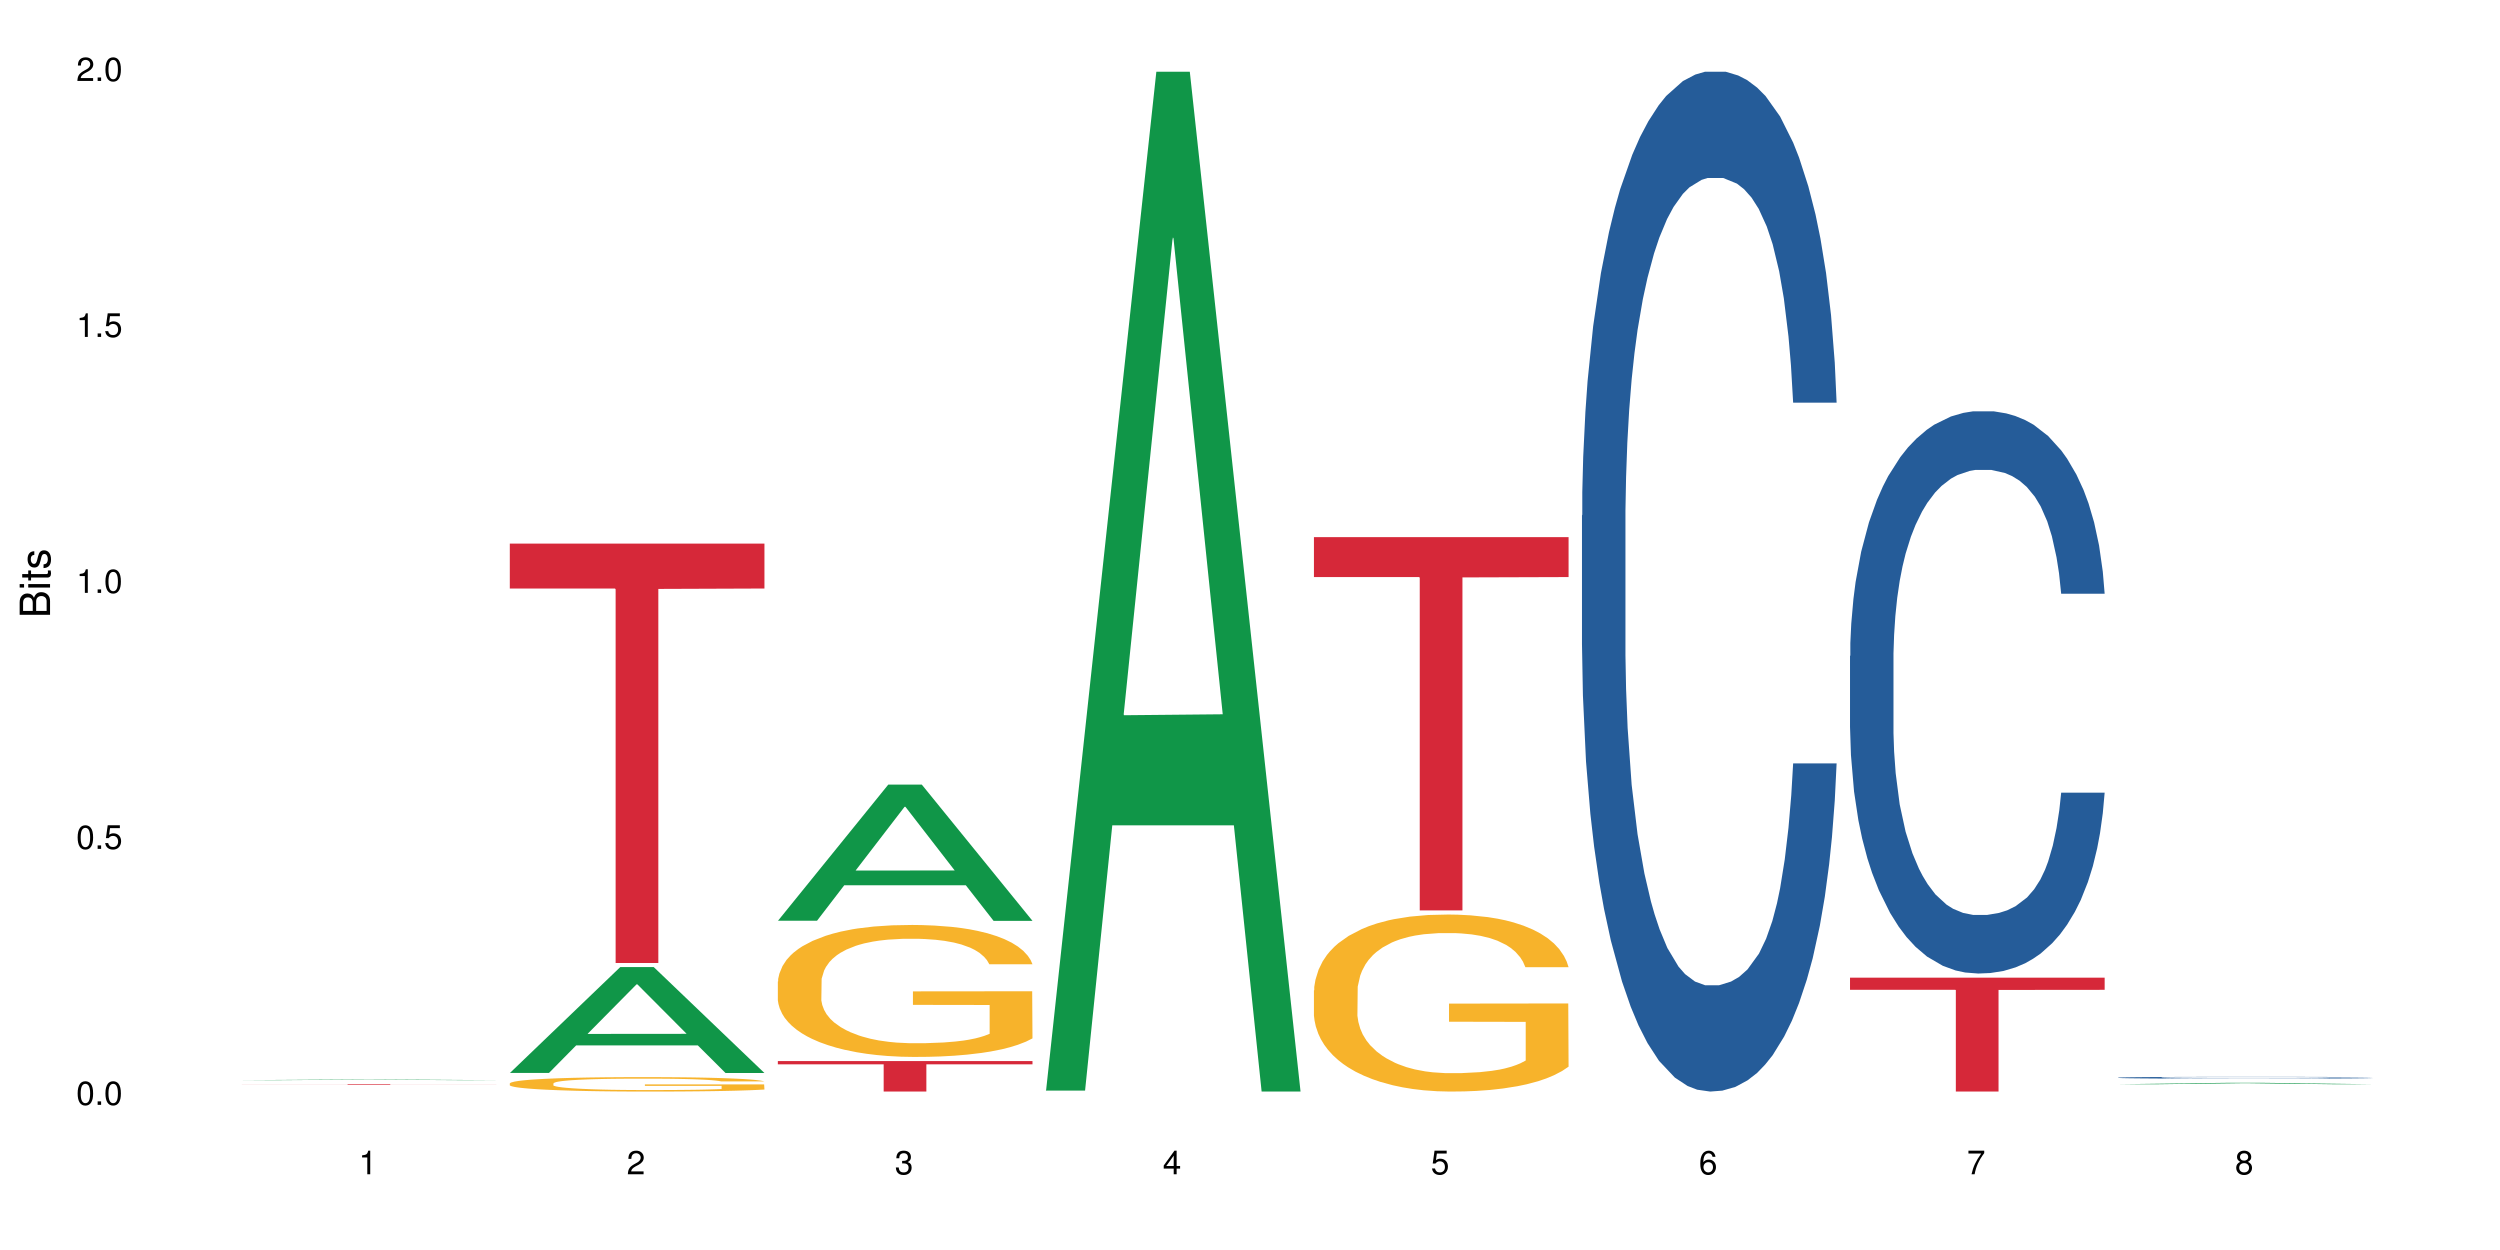 <?xml version="1.0" encoding="UTF-8"?>
<svg xmlns="http://www.w3.org/2000/svg" xmlns:xlink="http://www.w3.org/1999/xlink" width="720pt" height="360pt" viewBox="0 0 720 360" version="1.1">
<defs>
<g>
<symbol overflow="visible" id="glyph0-0">
<path style="stroke:none;" d=""/>
</symbol>
<symbol overflow="visible" id="glyph0-1">
<path style="stroke:none;" d="M 2.641 -6.797 C 2 -6.797 1.422 -6.531 1.078 -6.047 C 0.641 -5.453 0.406 -4.547 0.406 -3.297 C 0.406 -1 1.188 0.219 2.641 0.219 C 4.078 0.219 4.859 -1 4.859 -3.234 C 4.859 -4.562 4.656 -5.438 4.203 -6.047 C 3.844 -6.531 3.281 -6.797 2.641 -6.797 Z M 2.641 -6.047 C 3.547 -6.047 4 -5.125 4 -3.312 C 4 -1.375 3.562 -0.484 2.625 -0.484 C 1.734 -0.484 1.281 -1.422 1.281 -3.281 C 1.281 -5.141 1.734 -6.047 2.641 -6.047 Z M 2.641 -6.047 "/>
</symbol>
<symbol overflow="visible" id="glyph0-2">
<path style="stroke:none;" d="M 1.828 -1 L 0.828 -1 L 0.828 0 L 1.828 0 Z M 1.828 -1 "/>
</symbol>
<symbol overflow="visible" id="glyph0-3">
<path style="stroke:none;" d="M 4.562 -6.797 L 1.062 -6.797 L 0.547 -3.094 L 1.328 -3.094 C 1.719 -3.562 2.047 -3.734 2.578 -3.734 C 3.484 -3.734 4.062 -3.109 4.062 -2.094 C 4.062 -1.125 3.484 -0.531 2.578 -0.531 C 1.828 -0.531 1.375 -0.906 1.188 -1.672 L 0.328 -1.672 C 0.453 -1.109 0.547 -0.844 0.75 -0.594 C 1.125 -0.078 1.828 0.219 2.594 0.219 C 3.969 0.219 4.922 -0.781 4.922 -2.219 C 4.922 -3.562 4.031 -4.484 2.719 -4.484 C 2.25 -4.484 1.859 -4.359 1.469 -4.062 L 1.734 -5.969 L 4.562 -5.969 Z M 4.562 -6.797 "/>
</symbol>
<symbol overflow="visible" id="glyph0-4">
<path style="stroke:none;" d="M 2.484 -4.844 L 2.484 0 L 3.328 0 L 3.328 -6.797 L 2.766 -6.797 C 2.469 -5.75 2.281 -5.609 0.984 -5.453 L 0.984 -4.844 Z M 2.484 -4.844 "/>
</symbol>
<symbol overflow="visible" id="glyph0-5">
<path style="stroke:none;" d="M 4.859 -0.828 L 1.281 -0.828 C 1.359 -1.391 1.672 -1.75 2.5 -2.234 L 3.469 -2.75 C 4.406 -3.266 4.906 -3.969 4.906 -4.812 C 4.906 -5.375 4.672 -5.906 4.266 -6.266 C 3.859 -6.625 3.375 -6.797 2.719 -6.797 C 1.859 -6.797 1.219 -6.5 0.844 -5.922 C 0.609 -5.562 0.5 -5.125 0.484 -4.438 L 1.328 -4.438 C 1.359 -4.906 1.406 -5.188 1.531 -5.406 C 1.75 -5.812 2.188 -6.062 2.703 -6.062 C 3.469 -6.062 4.031 -5.516 4.031 -4.781 C 4.031 -4.25 3.719 -3.797 3.125 -3.438 L 2.234 -2.938 C 0.812 -2.141 0.406 -1.5 0.328 0 L 4.859 0 Z M 4.859 -0.828 "/>
</symbol>
<symbol overflow="visible" id="glyph0-6">
<path style="stroke:none;" d="M 2.125 -3.125 L 2.578 -3.125 C 3.516 -3.125 3.984 -2.703 3.984 -1.891 C 3.984 -1.031 3.469 -0.531 2.578 -0.531 C 1.656 -0.531 1.203 -0.984 1.156 -1.969 L 0.312 -1.969 C 0.344 -1.422 0.438 -1.078 0.609 -0.766 C 0.953 -0.109 1.625 0.219 2.547 0.219 C 3.953 0.219 4.859 -0.609 4.859 -1.906 C 4.859 -2.766 4.516 -3.25 3.703 -3.516 C 4.344 -3.766 4.656 -4.25 4.656 -4.938 C 4.656 -6.109 3.875 -6.797 2.578 -6.797 C 1.203 -6.797 0.484 -6.047 0.453 -4.609 L 1.297 -4.609 C 1.312 -5.016 1.344 -5.25 1.453 -5.453 C 1.641 -5.828 2.062 -6.062 2.594 -6.062 C 3.344 -6.062 3.797 -5.625 3.797 -4.906 C 3.797 -4.422 3.609 -4.141 3.25 -3.984 C 3.016 -3.891 2.719 -3.844 2.125 -3.844 Z M 2.125 -3.125 "/>
</symbol>
<symbol overflow="visible" id="glyph0-7">
<path style="stroke:none;" d="M 3.141 -1.625 L 3.141 0 L 3.984 0 L 3.984 -1.625 L 4.984 -1.625 L 4.984 -2.391 L 3.984 -2.391 L 3.984 -6.797 L 3.359 -6.797 L 0.266 -2.516 L 0.266 -1.625 Z M 3.141 -2.391 L 1 -2.391 L 3.141 -5.359 Z M 3.141 -2.391 "/>
</symbol>
<symbol overflow="visible" id="glyph0-8">
<path style="stroke:none;" d="M 4.781 -5.031 C 4.609 -6.141 3.891 -6.797 2.844 -6.797 C 2.094 -6.797 1.422 -6.438 1.031 -5.828 C 0.609 -5.172 0.406 -4.344 0.406 -3.094 C 0.406 -1.953 0.578 -1.234 0.984 -0.625 C 1.359 -0.078 1.953 0.219 2.703 0.219 C 3.984 0.219 4.922 -0.734 4.922 -2.078 C 4.922 -3.344 4.062 -4.234 2.844 -4.234 C 2.172 -4.234 1.641 -3.969 1.281 -3.469 C 1.281 -5.125 1.828 -6.047 2.797 -6.047 C 3.391 -6.047 3.797 -5.672 3.938 -5.031 Z M 2.734 -3.484 C 3.547 -3.484 4.062 -2.922 4.062 -2 C 4.062 -1.156 3.484 -0.531 2.703 -0.531 C 1.922 -0.531 1.328 -1.188 1.328 -2.047 C 1.328 -2.891 1.906 -3.484 2.734 -3.484 Z M 2.734 -3.484 "/>
</symbol>
<symbol overflow="visible" id="glyph0-9">
<path style="stroke:none;" d="M 4.984 -6.797 L 0.438 -6.797 L 0.438 -5.969 L 4.109 -5.969 C 2.5 -3.656 1.828 -2.234 1.328 0 L 2.219 0 C 2.594 -2.172 3.453 -4.047 4.984 -6.094 Z M 4.984 -6.797 "/>
</symbol>
<symbol overflow="visible" id="glyph0-10">
<path style="stroke:none;" d="M 3.75 -3.578 C 4.453 -4 4.688 -4.344 4.688 -4.984 C 4.688 -6.047 3.844 -6.797 2.641 -6.797 C 1.438 -6.797 0.594 -6.047 0.594 -4.984 C 0.594 -4.359 0.828 -4.016 1.516 -3.578 C 0.734 -3.203 0.359 -2.641 0.359 -1.891 C 0.359 -0.641 1.297 0.219 2.641 0.219 C 3.984 0.219 4.922 -0.641 4.922 -1.875 C 4.922 -2.641 4.531 -3.203 3.75 -3.578 Z M 2.641 -6.047 C 3.359 -6.047 3.812 -5.625 3.812 -4.969 C 3.812 -4.344 3.344 -3.922 2.641 -3.922 C 1.922 -3.922 1.453 -4.344 1.453 -4.984 C 1.453 -5.625 1.922 -6.047 2.641 -6.047 Z M 2.641 -3.203 C 3.484 -3.203 4.062 -2.672 4.062 -1.875 C 4.062 -1.062 3.484 -0.531 2.625 -0.531 C 1.797 -0.531 1.219 -1.078 1.219 -1.875 C 1.219 -2.672 1.797 -3.203 2.641 -3.203 Z M 2.641 -3.203 "/>
</symbol>
<symbol overflow="visible" id="glyph1-0">
<path style="stroke:none;" d=""/>
</symbol>
<symbol overflow="visible" id="glyph1-1">
<path style="stroke:none;" d="M 0 -0.953 L 0 -4.891 C 0 -5.719 -0.234 -6.344 -0.734 -6.797 C -1.188 -7.234 -1.812 -7.469 -2.5 -7.469 C -3.547 -7.469 -4.188 -7 -4.625 -5.875 C -4.984 -6.672 -5.641 -7.094 -6.531 -7.094 C -7.156 -7.094 -7.734 -6.859 -8.141 -6.391 C -8.562 -5.938 -8.75 -5.344 -8.75 -4.5 L -8.75 -0.953 Z M -4.984 -2.062 L -7.766 -2.062 L -7.766 -4.219 C -7.766 -4.844 -7.688 -5.203 -7.453 -5.5 C -7.219 -5.812 -6.859 -5.969 -6.375 -5.969 C -5.906 -5.969 -5.531 -5.812 -5.297 -5.5 C -5.062 -5.203 -4.984 -4.844 -4.984 -4.219 Z M -0.984 -2.062 L -4 -2.062 L -4 -4.781 C -4 -5.328 -3.859 -5.688 -3.578 -5.953 C -3.297 -6.219 -2.922 -6.359 -2.484 -6.359 C -2.062 -6.359 -1.688 -6.219 -1.406 -5.953 C -1.109 -5.688 -0.984 -5.328 -0.984 -4.781 Z M -0.984 -2.062 "/>
</symbol>
<symbol overflow="visible" id="glyph1-2">
<path style="stroke:none;" d="M -6.281 -1.797 L -6.281 -0.797 L 0 -0.797 L 0 -1.797 Z M -8.75 -1.797 L -8.75 -0.797 L -7.484 -0.797 L -7.484 -1.797 Z M -8.75 -1.797 "/>
</symbol>
<symbol overflow="visible" id="glyph1-3">
<path style="stroke:none;" d="M -6.281 -3.047 L -6.281 -2.016 L -8.016 -2.016 L -8.016 -1.016 L -6.281 -1.016 L -6.281 -0.172 L -5.469 -0.172 L -5.469 -1.016 L -0.719 -1.016 C -0.078 -1.016 0.281 -1.453 0.281 -2.234 C 0.281 -2.469 0.25 -2.719 0.188 -3.047 L -0.641 -3.047 C -0.609 -2.922 -0.594 -2.766 -0.594 -2.562 C -0.594 -2.141 -0.719 -2.016 -1.156 -2.016 L -5.469 -2.016 L -5.469 -3.047 Z M -6.281 -3.047 "/>
</symbol>
<symbol overflow="visible" id="glyph1-4">
<path style="stroke:none;" d="M -4.531 -5.25 C -5.766 -5.25 -6.469 -4.422 -6.469 -2.969 C -6.469 -1.516 -5.719 -0.562 -4.547 -0.562 C -3.562 -0.562 -3.094 -1.062 -2.734 -2.562 L -2.516 -3.484 C -2.344 -4.188 -2.094 -4.469 -1.625 -4.469 C -1.047 -4.469 -0.641 -3.875 -0.641 -3 C -0.641 -2.453 -0.797 -2 -1.062 -1.75 C -1.25 -1.594 -1.422 -1.531 -1.875 -1.469 L -1.875 -0.406 C -0.422 -0.453 0.281 -1.266 0.281 -2.922 C 0.281 -4.5 -0.5 -5.516 -1.719 -5.516 C -2.656 -5.516 -3.172 -4.984 -3.469 -3.734 L -3.703 -2.766 C -3.891 -1.953 -4.156 -1.609 -4.594 -1.609 C -5.172 -1.609 -5.547 -2.125 -5.547 -2.938 C -5.547 -3.75 -5.203 -4.172 -4.531 -4.203 Z M -4.531 -5.25 "/>
</symbol>
</g>
</defs>
<g id="surface89193">
<rect x="0" y="0" width="720" height="360" style="fill:rgb(100%,100%,100%);fill-opacity:1;stroke:none;"/>
<path style=" stroke:none;fill-rule:nonzero;fill:rgb(6.275%,58.824%,28.235%);fill-opacity:1;" d="M 69.629 311.09 L 69.707 311.09 L 101.441 310.895 L 111.078 310.895 L 142.965 311.09 L 131.762 311.09 L 123.77 311.039 L 88.746 311.039 L 80.91 311.09 L 69.629 311.09 L 92.117 311.016 L 120.559 311.016 L 106.375 310.926 L 106.062 310.926 L 92.039 311.016 L 92.117 311.016 Z M 69.629 311.09 "/>
<path style=" stroke:none;fill-rule:nonzero;fill:rgb(83.922%,15.686%,22.353%);fill-opacity:1;" d="M 69.629 312.27 L 142.965 312.27 L 142.965 312.289 L 112.402 312.289 L 112.402 312.453 L 100.105 312.453 L 100.105 312.289 L 69.629 312.289 Z M 69.629 312.27 "/>
<path style=" stroke:none;fill-rule:nonzero;fill:rgb(6.275%,58.824%,28.235%);fill-opacity:1;" d="M 146.824 309.004 L 146.902 308.973 L 178.637 278.516 L 188.273 278.516 L 220.16 309.031 L 208.957 309.031 L 200.965 301.066 L 165.941 301.066 L 158.109 309.004 L 146.824 309.004 L 169.312 297.77 L 197.754 297.742 L 183.57 283.5 L 183.414 283.473 L 183.258 283.559 L 169.234 297.742 L 169.312 297.77 Z M 146.824 309.004 "/>
<path style=" stroke:none;fill-rule:nonzero;fill:rgb(96.863%,70.196%,16.863%);fill-opacity:1;" d="M 146.824 311.992 L 146.914 311.988 L 146.914 311.914 L 147.273 311.742 L 148.168 311.504 L 149.328 311.312 L 150.582 311.16 L 151.387 311.082 L 152.727 310.965 L 153.891 310.883 L 156.844 310.711 L 160.598 310.551 L 162.656 310.484 L 164.98 310.418 L 168.289 310.348 L 169.809 310.32 L 174.461 310.258 L 179.738 310.223 L 185.551 310.211 L 188.234 310.215 L 191.898 310.23 L 196.91 310.27 L 199.77 310.309 L 202.008 310.348 L 204.332 310.395 L 207.195 310.473 L 209.875 310.562 L 212.023 310.656 L 214.168 310.77 L 215.957 310.891 L 217.477 311.023 L 218.82 311.184 L 219.625 311.316 L 220.16 311.449 L 207.73 311.449 L 207.016 311.316 L 206.211 311.215 L 204.867 311.086 L 203.527 310.996 L 202.184 310.926 L 199.68 310.824 L 197.535 310.766 L 194.852 310.711 L 192.258 310.676 L 189.305 310.656 L 187.52 310.648 L 182.777 310.648 L 178.484 310.672 L 175.98 310.703 L 174.191 310.734 L 171.688 310.793 L 170.168 310.836 L 169.273 310.867 L 166.59 310.984 L 164.801 311.09 L 163.816 311.164 L 162.566 311.277 L 161.672 311.379 L 160.688 311.531 L 160.152 311.645 L 159.434 311.906 L 159.348 312.59 L 159.613 312.734 L 160.152 312.891 L 160.867 313.027 L 161.941 313.172 L 163.012 313.281 L 164.891 313.43 L 166.5 313.527 L 167.754 313.59 L 170.168 313.695 L 171.152 313.73 L 173.477 313.797 L 175.891 313.852 L 178.844 313.895 L 181.078 313.918 L 184.656 313.938 L 189.219 313.938 L 194.582 313.914 L 197.98 313.883 L 200.309 313.855 L 201.828 313.828 L 203.707 313.785 L 205.047 313.746 L 206.301 313.707 L 207.82 313.641 L 207.82 312.734 L 185.73 312.73 L 185.73 312.305 L 220.07 312.301 L 220.16 313.785 L 218.285 313.887 L 215.957 313.988 L 213.723 314.062 L 211.398 314.129 L 208.086 314.199 L 205.406 314.246 L 201.289 314.297 L 197.535 314.332 L 193.598 314.355 L 190.113 314.367 L 185.996 314.371 L 182.332 314.363 L 178.395 314.34 L 175.266 314.309 L 172.402 314.273 L 169.543 314.223 L 165.965 314.145 L 163.641 314.078 L 161.223 314 L 158.809 313.902 L 156.664 313.801 L 155.23 313.723 L 153.801 313.629 L 152.281 313.516 L 150.852 313.387 L 149.777 313.27 L 148.793 313.137 L 148.078 313.012 L 147.363 312.84 L 147.004 312.703 L 146.824 312.586 Z M 146.824 311.992 "/>
<path style=" stroke:none;fill-rule:nonzero;fill:rgb(83.922%,15.686%,22.353%);fill-opacity:1;" d="M 146.824 156.566 L 220.16 156.566 L 220.16 169.492 L 189.598 169.609 L 189.598 277.336 L 177.301 277.336 L 177.301 169.723 L 177.121 169.492 L 146.824 169.492 Z M 146.824 156.566 "/>
<path style=" stroke:none;fill-rule:nonzero;fill:rgb(6.275%,58.824%,28.235%);fill-opacity:1;" d="M 224.02 265.172 L 224.098 265.133 L 255.832 225.957 L 265.469 225.957 L 297.355 265.207 L 286.152 265.207 L 278.16 254.961 L 243.141 254.961 L 235.305 265.172 L 224.02 265.172 L 246.508 250.723 L 274.949 250.688 L 260.77 232.371 L 260.609 232.332 L 260.453 232.441 L 246.43 250.688 L 246.508 250.723 Z M 224.02 265.172 "/>
<path style=" stroke:none;fill-rule:nonzero;fill:rgb(96.863%,70.196%,16.863%);fill-opacity:1;" d="M 224.02 282.668 L 224.109 282.633 L 224.109 281.941 L 224.469 280.379 L 225.363 278.227 L 226.523 276.453 L 227.777 275.066 L 228.582 274.336 L 229.926 273.297 L 231.086 272.531 L 234.039 270.969 L 237.793 269.512 L 239.852 268.887 L 242.176 268.297 L 245.484 267.637 L 247.004 267.395 L 251.656 266.84 L 256.934 266.492 L 262.746 266.387 L 265.43 266.422 L 269.098 266.562 L 274.105 266.941 L 276.965 267.289 L 279.203 267.637 L 281.527 268.09 L 284.391 268.781 L 287.074 269.617 L 289.219 270.449 L 291.367 271.492 L 293.152 272.602 L 294.676 273.816 L 296.016 275.273 L 296.82 276.488 L 297.355 277.703 L 284.926 277.703 L 284.211 276.488 L 283.406 275.551 L 282.062 274.406 L 280.723 273.574 L 279.383 272.914 L 276.875 272.012 L 274.73 271.457 L 272.047 270.969 L 269.453 270.656 L 266.504 270.449 L 264.715 270.379 L 259.973 270.379 L 255.68 270.621 L 253.176 270.902 L 251.387 271.18 L 248.883 271.699 L 247.363 272.117 L 246.469 272.395 L 243.785 273.469 L 241.996 274.441 L 241.016 275.102 L 239.762 276.141 L 238.867 277.078 L 237.883 278.469 L 237.348 279.508 L 236.633 281.871 L 236.543 288.117 L 236.809 289.438 L 237.348 290.859 L 238.062 292.109 L 239.137 293.43 L 240.207 294.438 L 242.086 295.789 L 243.695 296.691 L 244.949 297.285 L 247.363 298.219 L 248.348 298.531 L 250.672 299.156 L 253.086 299.645 L 256.039 300.059 L 258.273 300.27 L 261.852 300.441 L 266.414 300.441 L 271.777 300.234 L 275.176 299.957 L 277.504 299.68 L 279.023 299.434 L 280.902 299.055 L 282.242 298.707 L 283.496 298.324 L 285.016 297.734 L 285.016 289.438 L 262.926 289.402 L 262.926 285.516 L 297.27 285.48 L 297.355 299.055 L 295.48 299.992 L 293.152 300.895 L 290.918 301.586 L 288.594 302.18 L 285.285 302.836 L 282.602 303.254 L 278.488 303.738 L 274.73 304.051 L 270.797 304.262 L 267.309 304.363 L 263.195 304.398 L 259.527 304.332 L 255.59 304.121 L 252.461 303.844 L 249.598 303.496 L 246.738 303.047 L 243.16 302.316 L 240.836 301.727 L 238.422 300.996 L 236.004 300.129 L 233.859 299.191 L 232.43 298.465 L 230.996 297.629 L 229.477 296.59 L 228.047 295.41 L 226.973 294.332 L 225.988 293.117 L 225.273 291.973 L 224.559 290.41 L 224.199 289.16 L 224.02 288.086 Z M 224.02 282.668 "/>
<path style=" stroke:none;fill-rule:nonzero;fill:rgb(83.922%,15.686%,22.353%);fill-opacity:1;" d="M 224.02 305.578 L 297.355 305.578 L 297.355 306.52 L 266.793 306.527 L 266.793 314.371 L 254.496 314.371 L 254.496 306.535 L 254.316 306.52 L 224.02 306.52 Z M 224.02 305.578 "/>
<path style=" stroke:none;fill-rule:nonzero;fill:rgb(6.275%,58.824%,28.235%);fill-opacity:1;" d="M 301.219 314.094 L 301.297 313.82 L 333.027 20.664 L 342.664 20.664 L 374.555 314.371 L 363.348 314.371 L 355.355 237.703 L 320.336 237.703 L 312.5 314.094 L 301.219 314.094 L 323.703 205.988 L 352.145 205.711 L 337.965 68.648 L 337.809 68.375 L 337.648 69.199 L 323.625 205.711 L 323.703 205.988 Z M 301.219 314.094 "/>
<path style=" stroke:none;fill-rule:nonzero;fill:rgb(96.863%,70.196%,16.863%);fill-opacity:1;" d="M 378.414 285.223 L 378.504 285.176 L 378.504 284.242 L 378.859 282.148 L 379.754 279.262 L 380.918 276.887 L 382.168 275.023 L 382.973 274.047 L 384.316 272.648 L 385.477 271.625 L 388.43 269.531 L 392.188 267.574 L 394.242 266.734 L 396.566 265.945 L 399.879 265.059 L 401.398 264.734 L 406.047 263.988 L 411.324 263.523 L 417.137 263.383 L 419.82 263.43 L 423.488 263.617 L 428.496 264.129 L 431.359 264.594 L 433.594 265.059 L 435.918 265.664 L 438.781 266.598 L 441.465 267.715 L 443.609 268.832 L 445.758 270.227 L 447.547 271.719 L 449.066 273.348 L 450.406 275.305 L 451.211 276.934 L 451.75 278.562 L 439.316 278.562 L 438.602 276.934 L 437.797 275.676 L 436.457 274.141 L 435.113 273.023 L 433.773 272.137 L 431.27 270.926 L 429.121 270.184 L 426.438 269.531 L 423.848 269.109 L 420.895 268.832 L 419.105 268.738 L 414.367 268.738 L 410.074 269.062 L 407.57 269.438 L 405.781 269.809 L 403.277 270.508 L 401.754 271.066 L 400.859 271.438 L 398.18 272.883 L 396.391 274.188 L 395.406 275.07 L 394.152 276.469 L 393.258 277.727 L 392.277 279.586 L 391.738 280.984 L 391.023 284.152 L 390.934 292.531 L 391.203 294.301 L 391.738 296.211 L 392.453 297.887 L 393.527 299.656 L 394.602 301.008 L 396.48 302.824 L 398.09 304.035 L 399.34 304.824 L 401.754 306.082 L 402.738 306.5 L 405.066 307.34 L 407.48 307.992 L 410.43 308.551 L 412.668 308.828 L 416.242 309.062 L 420.805 309.062 L 426.172 308.781 L 429.57 308.41 L 431.895 308.039 L 433.414 307.711 L 435.293 307.199 L 436.637 306.734 L 437.887 306.223 L 439.406 305.43 L 439.406 294.301 L 417.316 294.254 L 417.316 289.039 L 451.66 288.992 L 451.75 307.199 L 449.871 308.457 L 447.547 309.668 L 445.309 310.598 L 442.984 311.391 L 439.676 312.273 L 436.992 312.836 L 432.879 313.484 L 429.121 313.906 L 425.188 314.184 L 421.699 314.324 L 417.586 314.371 L 413.918 314.277 L 409.984 314 L 406.852 313.625 L 403.992 313.16 L 401.129 312.555 L 397.551 311.578 L 395.227 310.785 L 392.812 309.809 L 390.398 308.645 L 388.25 307.387 L 386.82 306.41 L 385.391 305.289 L 383.867 303.895 L 382.438 302.312 L 381.363 300.867 L 380.379 299.238 L 379.664 297.699 L 378.949 295.605 L 378.594 293.93 L 378.414 292.484 Z M 378.414 285.223 "/>
<path style=" stroke:none;fill-rule:nonzero;fill:rgb(83.922%,15.686%,22.353%);fill-opacity:1;" d="M 378.414 154.688 L 451.75 154.688 L 451.75 166.195 L 421.184 166.297 L 421.184 262.203 L 408.887 262.203 L 408.887 166.398 L 408.711 166.195 L 378.414 166.195 Z M 378.414 154.688 "/>
<path style=" stroke:none;fill-rule:nonzero;fill:rgb(14.51%,36.078%,60%);fill-opacity:1;" d="M 455.609 148.457 L 455.699 148.188 L 455.699 141.742 L 455.965 131.543 L 456.594 118.656 L 457.219 109.797 L 458.828 93.957 L 461.066 78.652 L 463.391 66.84 L 465.09 59.859 L 466.609 54.492 L 470.098 44.559 L 472.332 39.457 L 474.746 34.891 L 477.699 30.328 L 479.848 27.645 L 484.676 23.348 L 488.254 21.469 L 491.023 20.664 L 497.016 20.664 L 500.594 21.738 L 503.188 23.078 L 506.051 25.227 L 508.465 27.645 L 512.668 33.551 L 516.426 41.066 L 518.125 45.363 L 520.805 53.684 L 522.863 61.738 L 524.293 68.719 L 525.906 78.652 L 527.336 90.734 L 528.41 104.426 L 528.945 115.969 L 516.426 115.969 L 515.797 105.23 L 515.082 96.91 L 513.742 85.902 L 512.398 78.117 L 510.523 70.332 L 508.824 65.23 L 506.496 60.129 L 504.441 56.906 L 502.293 54.492 L 500.238 52.879 L 496.301 51.27 L 491.742 51.27 L 490.043 51.805 L 486.555 53.953 L 484.676 55.832 L 481.992 59.59 L 480.113 63.082 L 477.879 68.449 L 476.359 73.016 L 474.48 79.996 L 473.137 86.172 L 471.617 95.031 L 470.723 101.742 L 469.918 109.258 L 469.203 118.117 L 468.668 127.516 L 468.309 137.449 L 468.129 147.113 L 468.129 188.727 L 468.309 198.391 L 468.758 209.668 L 469.918 226.043 L 471.617 240.273 L 473.586 251.547 L 475.465 259.602 L 476.535 263.359 L 477.969 267.656 L 480.203 273.027 L 483.422 278.395 L 485.301 280.543 L 488.164 282.691 L 491.113 283.766 L 495.051 283.766 L 498.539 282.691 L 500.863 281.348 L 503.277 279.199 L 506.586 274.637 L 508.645 270.34 L 510.434 265.242 L 511.773 260.141 L 512.668 255.844 L 514.008 247.52 L 515.082 238.395 L 515.887 228.996 L 516.426 219.867 L 528.945 219.867 L 528.41 230.609 L 527.605 241.078 L 526.797 248.863 L 525.547 258.262 L 524.117 266.582 L 522.059 275.98 L 520.359 282.152 L 518.125 288.867 L 516.066 293.969 L 513.832 298.531 L 510.523 303.898 L 508.375 306.586 L 506.051 309 L 503.277 311.148 L 499.789 313.027 L 496.035 314.102 L 492.547 314.371 L 488.789 313.832 L 486.016 312.762 L 482.352 310.344 L 477.789 305.512 L 474.48 300.41 L 471.887 295.309 L 469.648 289.941 L 467.145 282.691 L 463.926 270.879 L 461.957 261.75 L 460.617 254.234 L 459.098 243.762 L 458.023 234.367 L 456.773 219.332 L 455.879 200.27 L 455.609 185.504 Z M 455.609 148.457 "/>
<path style=" stroke:none;fill-rule:nonzero;fill:rgb(14.51%,36.078%,60%);fill-opacity:1;" d="M 532.805 188.914 L 532.895 188.766 L 532.895 185.215 L 533.164 179.59 L 533.789 172.484 L 534.414 167.602 L 536.023 158.871 L 538.262 150.434 L 540.586 143.922 L 542.285 140.074 L 543.805 137.113 L 547.293 131.637 L 549.527 128.824 L 551.945 126.309 L 554.895 123.793 L 557.043 122.312 L 561.871 119.945 L 565.449 118.91 L 568.223 118.465 L 574.215 118.465 L 577.789 119.055 L 580.383 119.797 L 583.246 120.98 L 585.66 122.312 L 589.863 125.57 L 593.621 129.711 L 595.32 132.082 L 598.004 136.668 L 600.059 141.109 L 601.492 144.957 L 603.102 150.434 L 604.531 157.094 L 605.605 164.641 L 606.141 171.004 L 593.621 171.004 L 592.996 165.086 L 592.277 160.496 L 590.938 154.43 L 589.598 150.137 L 587.719 145.844 L 586.02 143.031 L 583.691 140.223 L 581.637 138.445 L 579.488 137.113 L 577.434 136.227 L 573.496 135.336 L 568.938 135.336 L 567.238 135.633 L 563.75 136.816 L 561.871 137.852 L 559.188 139.926 L 557.309 141.848 L 555.074 144.809 L 553.555 147.324 L 551.676 151.172 L 550.336 154.578 L 548.812 159.461 L 547.918 163.16 L 547.113 167.305 L 546.398 172.191 L 545.863 177.371 L 545.504 182.848 L 545.324 188.176 L 545.324 211.113 L 545.504 216.441 L 545.953 222.66 L 547.113 231.688 L 548.812 239.531 L 550.781 245.746 L 552.66 250.188 L 553.734 252.258 L 555.164 254.629 L 557.398 257.586 L 560.617 260.547 L 562.496 261.73 L 565.359 262.914 L 568.309 263.508 L 572.246 263.508 L 575.734 262.914 L 578.059 262.176 L 580.473 260.992 L 583.781 258.477 L 585.84 256.109 L 587.629 253.297 L 588.969 250.484 L 589.863 248.117 L 591.207 243.527 L 592.277 238.496 L 593.082 233.316 L 593.621 228.281 L 606.141 228.281 L 605.605 234.203 L 604.801 239.977 L 603.996 244.266 L 602.742 249.449 L 601.312 254.035 L 599.254 259.215 L 597.555 262.621 L 595.32 266.32 L 593.262 269.133 L 591.027 271.648 L 587.719 274.609 L 585.57 276.09 L 583.246 277.422 L 580.473 278.605 L 576.984 279.641 L 573.23 280.23 L 569.742 280.379 L 565.984 280.086 L 563.211 279.492 L 559.547 278.16 L 554.984 275.496 L 551.676 272.684 L 549.082 269.871 L 546.848 266.91 L 544.344 262.914 L 541.121 256.402 L 539.156 251.371 L 537.812 247.227 L 536.293 241.457 L 535.219 236.273 L 533.969 227.988 L 533.074 217.48 L 532.805 209.34 Z M 532.805 188.914 "/>
<path style=" stroke:none;fill-rule:nonzero;fill:rgb(83.922%,15.686%,22.353%);fill-opacity:1;" d="M 532.805 281.559 L 606.141 281.559 L 606.141 285.07 L 575.578 285.102 L 575.578 314.371 L 563.281 314.371 L 563.281 285.133 L 563.102 285.07 L 532.805 285.07 Z M 532.805 281.559 "/>
<path style=" stroke:none;fill-rule:nonzero;fill:rgb(6.275%,58.824%,28.235%);fill-opacity:1;" d="M 610 312.266 L 610.078 312.266 L 641.812 311.844 L 651.449 311.844 L 683.336 312.266 L 672.133 312.266 L 664.141 312.156 L 629.117 312.156 L 621.285 312.266 L 610 312.266 L 632.488 312.109 L 660.93 312.109 L 646.746 311.914 L 646.434 311.914 L 632.41 312.109 L 632.488 312.109 Z M 610 312.266 "/>
<path style=" stroke:none;fill-rule:nonzero;fill:rgb(14.51%,36.078%,60%);fill-opacity:1;" d="M 610 310.363 L 610.09 310.363 L 610.09 310.352 L 610.359 310.332 L 610.984 310.309 L 611.609 310.293 L 613.219 310.266 L 615.457 310.238 L 617.781 310.215 L 619.48 310.203 L 621 310.191 L 624.488 310.176 L 626.727 310.164 L 629.141 310.156 L 632.09 310.148 L 634.238 310.145 L 639.066 310.137 L 642.645 310.133 L 654.988 310.133 L 657.578 310.137 L 660.441 310.141 L 662.855 310.145 L 667.059 310.156 L 670.816 310.168 L 672.516 310.176 L 675.199 310.191 L 677.254 310.207 L 678.688 310.219 L 680.297 310.238 L 681.727 310.258 L 682.801 310.285 L 683.336 310.305 L 670.816 310.305 L 670.191 310.285 L 669.477 310.27 L 668.133 310.25 L 666.793 310.234 L 664.914 310.223 L 663.215 310.211 L 660.891 310.203 L 658.832 310.199 L 656.688 310.191 L 654.629 310.191 L 650.695 310.188 L 644.434 310.188 L 640.945 310.191 L 639.066 310.195 L 636.383 310.203 L 634.508 310.207 L 632.27 310.219 L 630.75 310.227 L 628.871 310.238 L 627.531 310.25 L 626.008 310.266 L 625.117 310.277 L 624.309 310.293 L 623.594 310.309 L 623.059 310.324 L 622.699 310.344 L 622.523 310.363 L 622.523 310.438 L 622.699 310.453 L 623.148 310.477 L 624.309 310.504 L 626.008 310.531 L 627.977 310.551 L 629.855 310.566 L 630.93 310.574 L 632.359 310.582 L 634.594 310.59 L 637.816 310.602 L 639.691 310.605 L 642.555 310.609 L 652.93 310.609 L 655.254 310.605 L 657.668 310.602 L 660.977 310.594 L 663.035 310.586 L 664.824 310.578 L 666.164 310.566 L 667.059 310.559 L 668.402 310.543 L 669.477 310.527 L 670.281 310.512 L 670.816 310.492 L 683.336 310.492 L 682.801 310.512 L 681.996 310.531 L 681.191 310.547 L 679.938 310.562 L 678.508 310.578 L 676.449 310.598 L 674.75 310.605 L 672.516 310.621 L 670.457 310.629 L 668.223 310.637 L 664.914 310.648 L 662.766 310.652 L 660.441 310.656 L 657.668 310.66 L 654.18 310.664 L 640.41 310.664 L 636.742 310.66 L 632.18 310.648 L 628.871 310.641 L 626.277 310.633 L 624.043 310.621 L 621.539 310.609 L 618.316 310.586 L 616.352 310.57 L 615.008 310.555 L 613.488 310.539 L 612.414 310.52 L 611.164 310.492 L 610.27 310.457 L 610 310.43 Z M 610 310.363 "/>
<g style="fill:rgb(0%,0%,0%);fill-opacity:1;">
  <use xlink:href="#glyph0-1" x="21.957" y="318.198"/>
  <use xlink:href="#glyph0-2" x="27.291" y="318.198"/>
  <use xlink:href="#glyph0-1" x="29.958" y="318.198"/>
</g>
<g style="fill:rgb(0%,0%,0%);fill-opacity:1;">
  <use xlink:href="#glyph0-1" x="21.957" y="244.476"/>
  <use xlink:href="#glyph0-2" x="27.291" y="244.476"/>
  <use xlink:href="#glyph0-3" x="29.958" y="244.476"/>
</g>
<g style="fill:rgb(0%,0%,0%);fill-opacity:1;">
  <use xlink:href="#glyph0-4" x="21.957" y="170.753"/>
  <use xlink:href="#glyph0-2" x="27.291" y="170.753"/>
  <use xlink:href="#glyph0-1" x="29.958" y="170.753"/>
</g>
<g style="fill:rgb(0%,0%,0%);fill-opacity:1;">
  <use xlink:href="#glyph0-4" x="21.957" y="97.034"/>
  <use xlink:href="#glyph0-2" x="27.291" y="97.034"/>
  <use xlink:href="#glyph0-3" x="29.958" y="97.034"/>
</g>
<g style="fill:rgb(0%,0%,0%);fill-opacity:1;">
  <use xlink:href="#glyph0-5" x="21.957" y="23.312"/>
  <use xlink:href="#glyph0-2" x="27.291" y="23.312"/>
  <use xlink:href="#glyph0-1" x="29.958" y="23.312"/>
</g>
<g style="fill:rgb(0%,0%,0%);fill-opacity:1;">
  <use xlink:href="#glyph0-4" x="103.297" y="338.19"/>
</g>
<g style="fill:rgb(0%,0%,0%);fill-opacity:1;">
  <use xlink:href="#glyph0-5" x="180.492" y="338.19"/>
</g>
<g style="fill:rgb(0%,0%,0%);fill-opacity:1;">
  <use xlink:href="#glyph0-6" x="257.688" y="338.19"/>
</g>
<g style="fill:rgb(0%,0%,0%);fill-opacity:1;">
  <use xlink:href="#glyph0-7" x="334.887" y="338.19"/>
</g>
<g style="fill:rgb(0%,0%,0%);fill-opacity:1;">
  <use xlink:href="#glyph0-3" x="412.082" y="338.19"/>
</g>
<g style="fill:rgb(0%,0%,0%);fill-opacity:1;">
  <use xlink:href="#glyph0-8" x="489.277" y="338.19"/>
</g>
<g style="fill:rgb(0%,0%,0%);fill-opacity:1;">
  <use xlink:href="#glyph0-9" x="566.473" y="338.19"/>
</g>
<g style="fill:rgb(0%,0%,0%);fill-opacity:1;">
  <use xlink:href="#glyph0-10" x="643.668" y="338.19"/>
</g>
<g style="fill:rgb(0%,0%,0%);fill-opacity:1;">
  <use xlink:href="#glyph1-1" x="14.412" y="178.016"/>
  <use xlink:href="#glyph1-2" x="14.412" y="170.012"/>
  <use xlink:href="#glyph1-3" x="14.412" y="167.348"/>
  <use xlink:href="#glyph1-4" x="14.412" y="164.012"/>
</g>
</g>
</svg>
